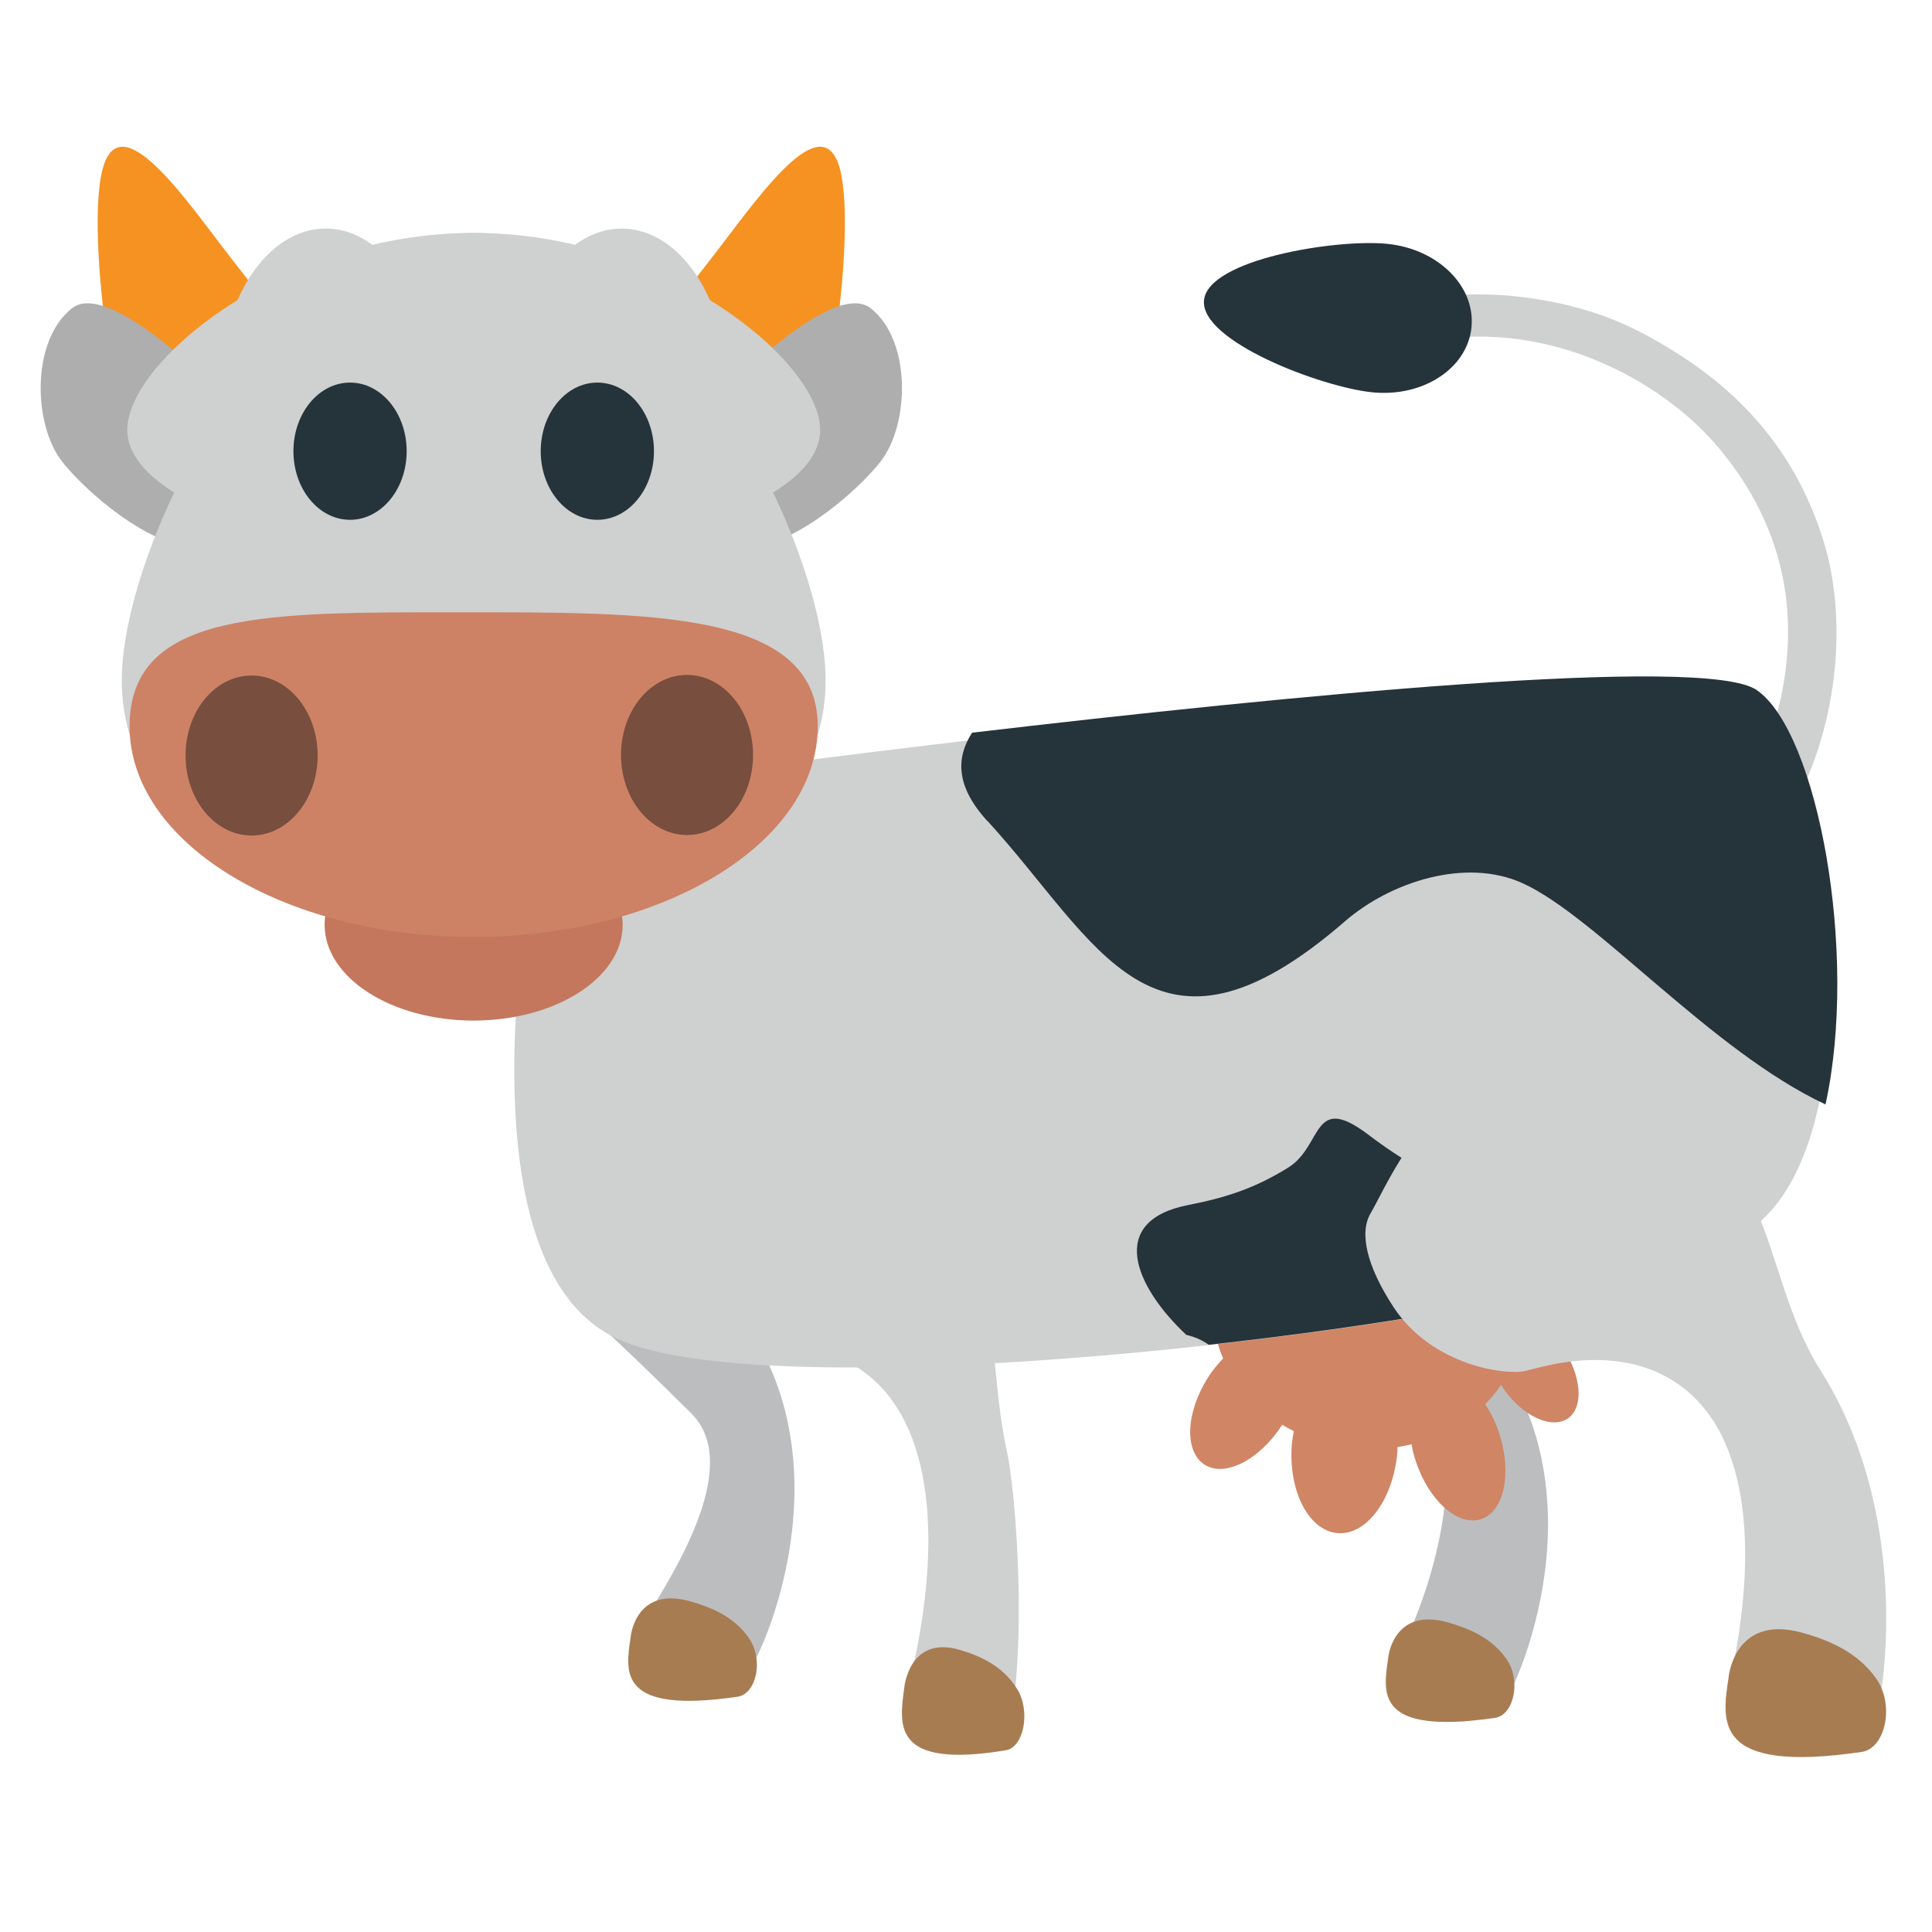 <svg width="41" height="41" viewBox="0 0 41 41" fill="none" xmlns="http://www.w3.org/2000/svg">
<g clip-path="url(#clip0_535_790)">
<path d="M32.592 30.47C32.041 28.604 30.621 27.163 28.364 26.192C28.244 26.139 28.116 26.091 27.989 26.04C27.351 26.533 27.057 27.191 27.831 28.116C28.16 28.51 30.402 28.581 30.661 30.743C30.861 32.385 30.079 34.431 29.619 35.22C29.713 35.515 30.123 36.221 30.666 36.453C30.819 36.518 31.283 36.72 31.985 36.023C32.233 35.618 33.349 33.041 32.592 30.47Z" fill="#BCBDBF"/>
<path d="M31.973 35.211C31.645 34.739 31.135 34.545 30.703 34.423C29.552 34.113 29.455 35.189 29.458 35.2C29.35 35.936 29.189 36.825 31.726 36.456C32.128 36.396 32.287 35.664 31.973 35.213" fill="#A87C51"/>
<path d="M30.412 7.226C32.908 6.799 35.287 8.084 36.474 9.505C37.704 10.976 38.165 12.661 37.849 14.518C37.602 15.945 36.918 17.228 35.91 18.244C36.273 18.387 36.654 18.48 37.043 18.522C37.345 18.181 37.624 17.814 37.872 17.426C38.927 15.779 39.269 13.341 38.702 11.495C38.158 9.726 37.071 8.377 35.381 7.367C34.566 6.876 33.759 6.513 32.472 6.326C31.823 6.233 31.166 6.221 30.514 6.29C30.027 6.651 30.025 6.855 30.025 6.856C30.025 6.896 30.109 7.038 30.412 7.223" fill="#CFD0D0"/>
<path d="M33.149 28.583C32.898 28.221 32.573 27.975 32.278 27.89C32.178 26.633 30.679 26.531 29.005 26.392C27.208 26.241 25.891 26.102 25.763 27.654C25.731 28.056 25.797 28.459 25.955 28.829C25.837 28.951 25.731 29.084 25.64 29.226C25.161 29.975 25.128 30.803 25.564 31.083C25.996 31.358 26.734 30.98 27.21 30.236C27.29 30.283 27.372 30.328 27.456 30.369C27.441 30.455 27.426 30.54 27.416 30.63C27.333 31.63 27.766 32.483 28.386 32.535C29.002 32.586 29.569 31.818 29.654 30.817C29.659 30.778 29.654 30.748 29.656 30.709C29.757 30.694 29.857 30.674 29.956 30.649C29.975 30.766 30.002 30.883 30.043 31.002C30.318 31.844 30.938 32.398 31.429 32.239C31.919 32.079 32.092 31.266 31.818 30.424C31.747 30.203 31.646 29.992 31.517 29.799C31.643 29.674 31.756 29.537 31.855 29.39C31.871 29.413 31.881 29.434 31.896 29.457C32.31 30.055 32.929 30.341 33.276 30.099C33.618 29.859 33.562 29.18 33.149 28.584" fill="#D08565"/>
<path d="M16.601 29.72C16.05 27.853 14.629 26.413 12.374 25.442C12.249 25.39 12.122 25.342 11.997 25.29C11.359 25.783 11.32 26.562 12.094 27.489C12.42 27.881 12.897 28.229 14.671 29.996C15.842 31.163 14.089 33.684 13.632 34.472C13.726 34.768 14.134 35.473 14.677 35.706C14.83 35.771 15.293 35.973 15.996 35.278C16.241 34.87 17.358 32.293 16.601 29.722" fill="#BCBDBF"/>
<path d="M13.302 16.633C13.302 16.633 35.396 13.585 37.152 14.795C38.906 16.008 39.903 24.41 37.028 26.164C34.152 27.914 16.601 30.128 13.047 28.386C9.496 26.646 11.451 17.61 11.451 17.61" fill="#CFD0D0"/>
<path d="M20.955 17.421C23.315 19.995 24.465 23.09 28.545 19.549C29.5 18.721 31.099 18.191 32.314 18.744C33.882 19.457 36.322 22.306 38.74 23.438C39.445 20.221 38.569 15.532 37.28 14.644C36.186 13.889 27.332 14.762 20.629 15.549C20.287 16.08 20.279 16.687 20.954 17.424M30.093 24.783C29.726 24.571 29.374 24.336 29.037 24.079C27.838 23.173 28.082 24.314 27.338 24.778C26.642 25.211 26.025 25.415 25.213 25.573C23.495 25.91 24.073 27.294 25.175 28.328C25.357 28.37 25.515 28.44 25.651 28.538C27.47 28.338 29.256 28.085 30.873 27.802C30.337 26.888 30.067 25.842 30.093 24.783Z" fill="#25333A"/>
<path d="M34.578 23.608C34.336 23.577 31.44 23.431 31.188 23.41C30.202 23.329 29.345 25.315 29.088 25.745C28.838 26.166 29.007 26.869 29.566 27.729C30.389 28.991 31.968 29.193 32.38 29.091C32.635 29.026 32.9 28.957 33.19 28.913C34.577 28.705 35.671 29.132 36.328 30.106C37.515 31.887 36.912 34.905 36.623 36.048C36.845 36.382 37.607 37.114 38.362 37.211C38.578 37.24 39.226 37.323 39.855 36.209C40.015 35.617 40.489 32.011 38.632 29.078C37.282 26.948 37.732 24.014 34.579 23.608M21.361 30.761C20.944 28.902 21.167 25.538 19.779 24.158C18.575 22.957 15.832 23.4 14.42 23.469C13.615 24.368 13.079 25.316 14.188 26.466C14.803 27.11 15.572 27.556 16.23 28.155C16.376 28.291 16.511 28.429 16.634 28.571C17.652 28.603 18.465 29.021 18.991 29.804C20.182 31.585 19.579 34.606 19.287 35.746C19.16 36.805 21.225 36.932 21.38 36.905C21.81 35.034 21.572 31.716 21.361 30.761Z" fill="#CFD0D0"/>
<path d="M15.895 34.764C15.57 34.291 15.057 34.098 14.626 33.976C13.476 33.666 13.38 34.741 13.382 34.751C13.273 35.488 13.115 36.377 15.648 36.008C16.053 35.952 16.211 35.22 15.895 34.767M39.819 35.626C39.41 35.041 38.772 34.795 38.234 34.645C36.796 34.255 36.68 35.601 36.681 35.613C36.545 36.531 36.347 37.644 39.512 37.178C40.01 37.102 40.211 36.19 39.819 35.626ZM21.581 35.836C21.273 35.344 20.788 35.138 20.378 35.015C19.283 34.691 19.188 35.821 19.188 35.833C19.084 36.608 18.931 37.543 21.344 37.144C21.727 37.083 21.88 36.312 21.581 35.836Z" fill="#A87C51"/>
<path d="M17.729 18.401C17.689 16.779 13.445 10.097 10.133 10.13C8.802 10.142 6.242 10.836 6.474 11.963C7.347 16.191 12.46 22.638 13.486 22.327C14.916 21.888 17.762 20.027 17.729 18.401Z" fill="#CFD0D0"/>
<path d="M29.441 5.175C30.52 5.284 31.316 6.077 31.227 6.948C31.139 7.819 30.198 8.435 29.119 8.325C28.047 8.217 25.462 7.242 25.551 6.37C25.642 5.501 28.364 5.065 29.441 5.175Z" fill="#25333A"/>
<path d="M17.787 3.465C17.354 2.288 15.972 4.361 15.076 5.507C14.179 6.655 13.364 7.66 14.352 8.432C15.342 9.206 15.646 12.599 16.541 11.453C17.439 10.307 18.272 4.783 17.787 3.465ZM2.216 3.465C2.649 2.288 4.031 4.361 4.926 5.507C5.824 6.655 6.638 7.66 5.65 8.432C4.66 9.206 4.357 12.599 3.461 11.453C2.562 10.307 1.73 4.783 2.216 3.465Z" fill="#F59221"/>
<path d="M18.474 6.539C19.35 7.224 19.299 9.011 18.691 9.79C18.082 10.569 16.236 12.11 15.36 11.425C14.485 10.739 13.624 10.321 14.233 9.543C14.843 8.765 17.598 5.856 18.474 6.54M1.531 6.539C0.653 7.225 0.705 9.011 1.314 9.79C1.923 10.569 3.768 12.11 4.644 11.425C5.519 10.739 6.379 10.321 5.77 9.543C5.163 8.765 2.406 5.856 1.531 6.54" fill="#AEAEAE"/>
<path d="M2.584 14.446C2.584 17.44 5.927 19.864 10.053 19.864C14.178 19.864 17.521 17.44 17.521 14.446C17.521 11.455 14.178 4.943 10.053 4.943C5.927 4.943 2.584 11.455 2.584 14.446Z" fill="#CFD0D0"/>
<path d="M2.701 9.123C2.701 10.581 5.991 11.759 10.053 11.759C14.115 11.759 17.405 10.58 17.405 9.123C17.405 7.668 14.114 4.943 10.053 4.943C5.991 4.943 2.701 7.668 2.701 9.123Z" fill="#CFD0D0"/>
<path d="M9.147 8.196C9.147 10.043 8.148 11.543 6.913 11.543C5.68 11.543 4.678 10.043 4.678 8.196C4.678 6.348 5.68 4.85 6.913 4.85C8.147 4.851 9.147 6.349 9.147 8.196ZM13.193 4.851C14.426 4.851 15.428 6.348 15.428 8.197C15.428 10.043 14.426 11.543 13.193 11.543C11.957 11.543 10.958 10.043 10.958 8.197C10.958 6.349 11.958 4.851 13.193 4.851Z" fill="#CFD0D0"/>
<path d="M7.428 11.031C8.092 11.031 8.63 10.379 8.63 9.575C8.63 8.771 8.092 8.119 7.428 8.119C6.765 8.119 6.227 8.771 6.227 9.575C6.227 10.379 6.765 11.031 7.428 11.031Z" fill="#25333A"/>
<path d="M12.677 11.031C13.34 11.031 13.878 10.379 13.878 9.575C13.878 8.771 13.34 8.119 12.677 8.119C12.013 8.119 11.475 8.771 11.475 9.575C11.475 10.379 12.013 11.031 12.677 11.031Z" fill="#25333A"/>
<path d="M6.889 19.626C6.889 18.505 8.169 18.526 9.916 18.526C11.663 18.526 13.214 18.505 13.214 19.626C13.214 20.748 11.797 21.658 10.05 21.658C8.306 21.658 6.889 20.748 6.889 19.626Z" fill="#C4775C"/>
<path d="M7.253 15.75C7.253 16.54 6.725 17.178 6.075 17.178C5.424 17.178 4.896 16.54 4.896 15.75C4.896 14.961 5.424 14.323 6.075 14.323C6.725 14.322 7.253 14.961 7.253 15.75ZM15.023 15.74C15.023 16.53 14.496 17.169 13.847 17.169C13.195 17.169 12.666 16.531 12.666 15.74C12.666 14.952 13.195 14.313 13.847 14.313C14.496 14.313 15.023 14.952 15.023 15.74Z" fill="#784E3E"/>
<path d="M2.75 15.414C2.75 12.948 5.706 12.994 9.738 12.994C13.772 12.994 17.354 12.948 17.354 15.414C17.354 17.883 14.084 19.883 10.052 19.883C6.021 19.884 2.75 17.883 2.75 15.414Z" fill="#CD8265"/>
<path d="M6.741 16.033C6.741 16.973 6.11 17.731 5.341 17.731C4.566 17.731 3.938 16.973 3.938 16.033C3.938 15.095 4.562 14.336 5.341 14.336C6.113 14.335 6.741 15.095 6.741 16.033ZM15.981 16.02C15.981 16.96 15.356 17.72 14.581 17.72C13.806 17.72 13.179 16.96 13.179 16.02C13.179 15.083 13.804 14.323 14.581 14.323C15.354 14.323 15.981 15.084 15.981 16.02Z" fill="#784E3E"/>
</g>
<defs>
<clipPath id="clip0_535_790">
<rect width="40" height="40" fill="white" transform="translate(0.281 0.264)"/>
</clipPath>
</defs>
</svg>
